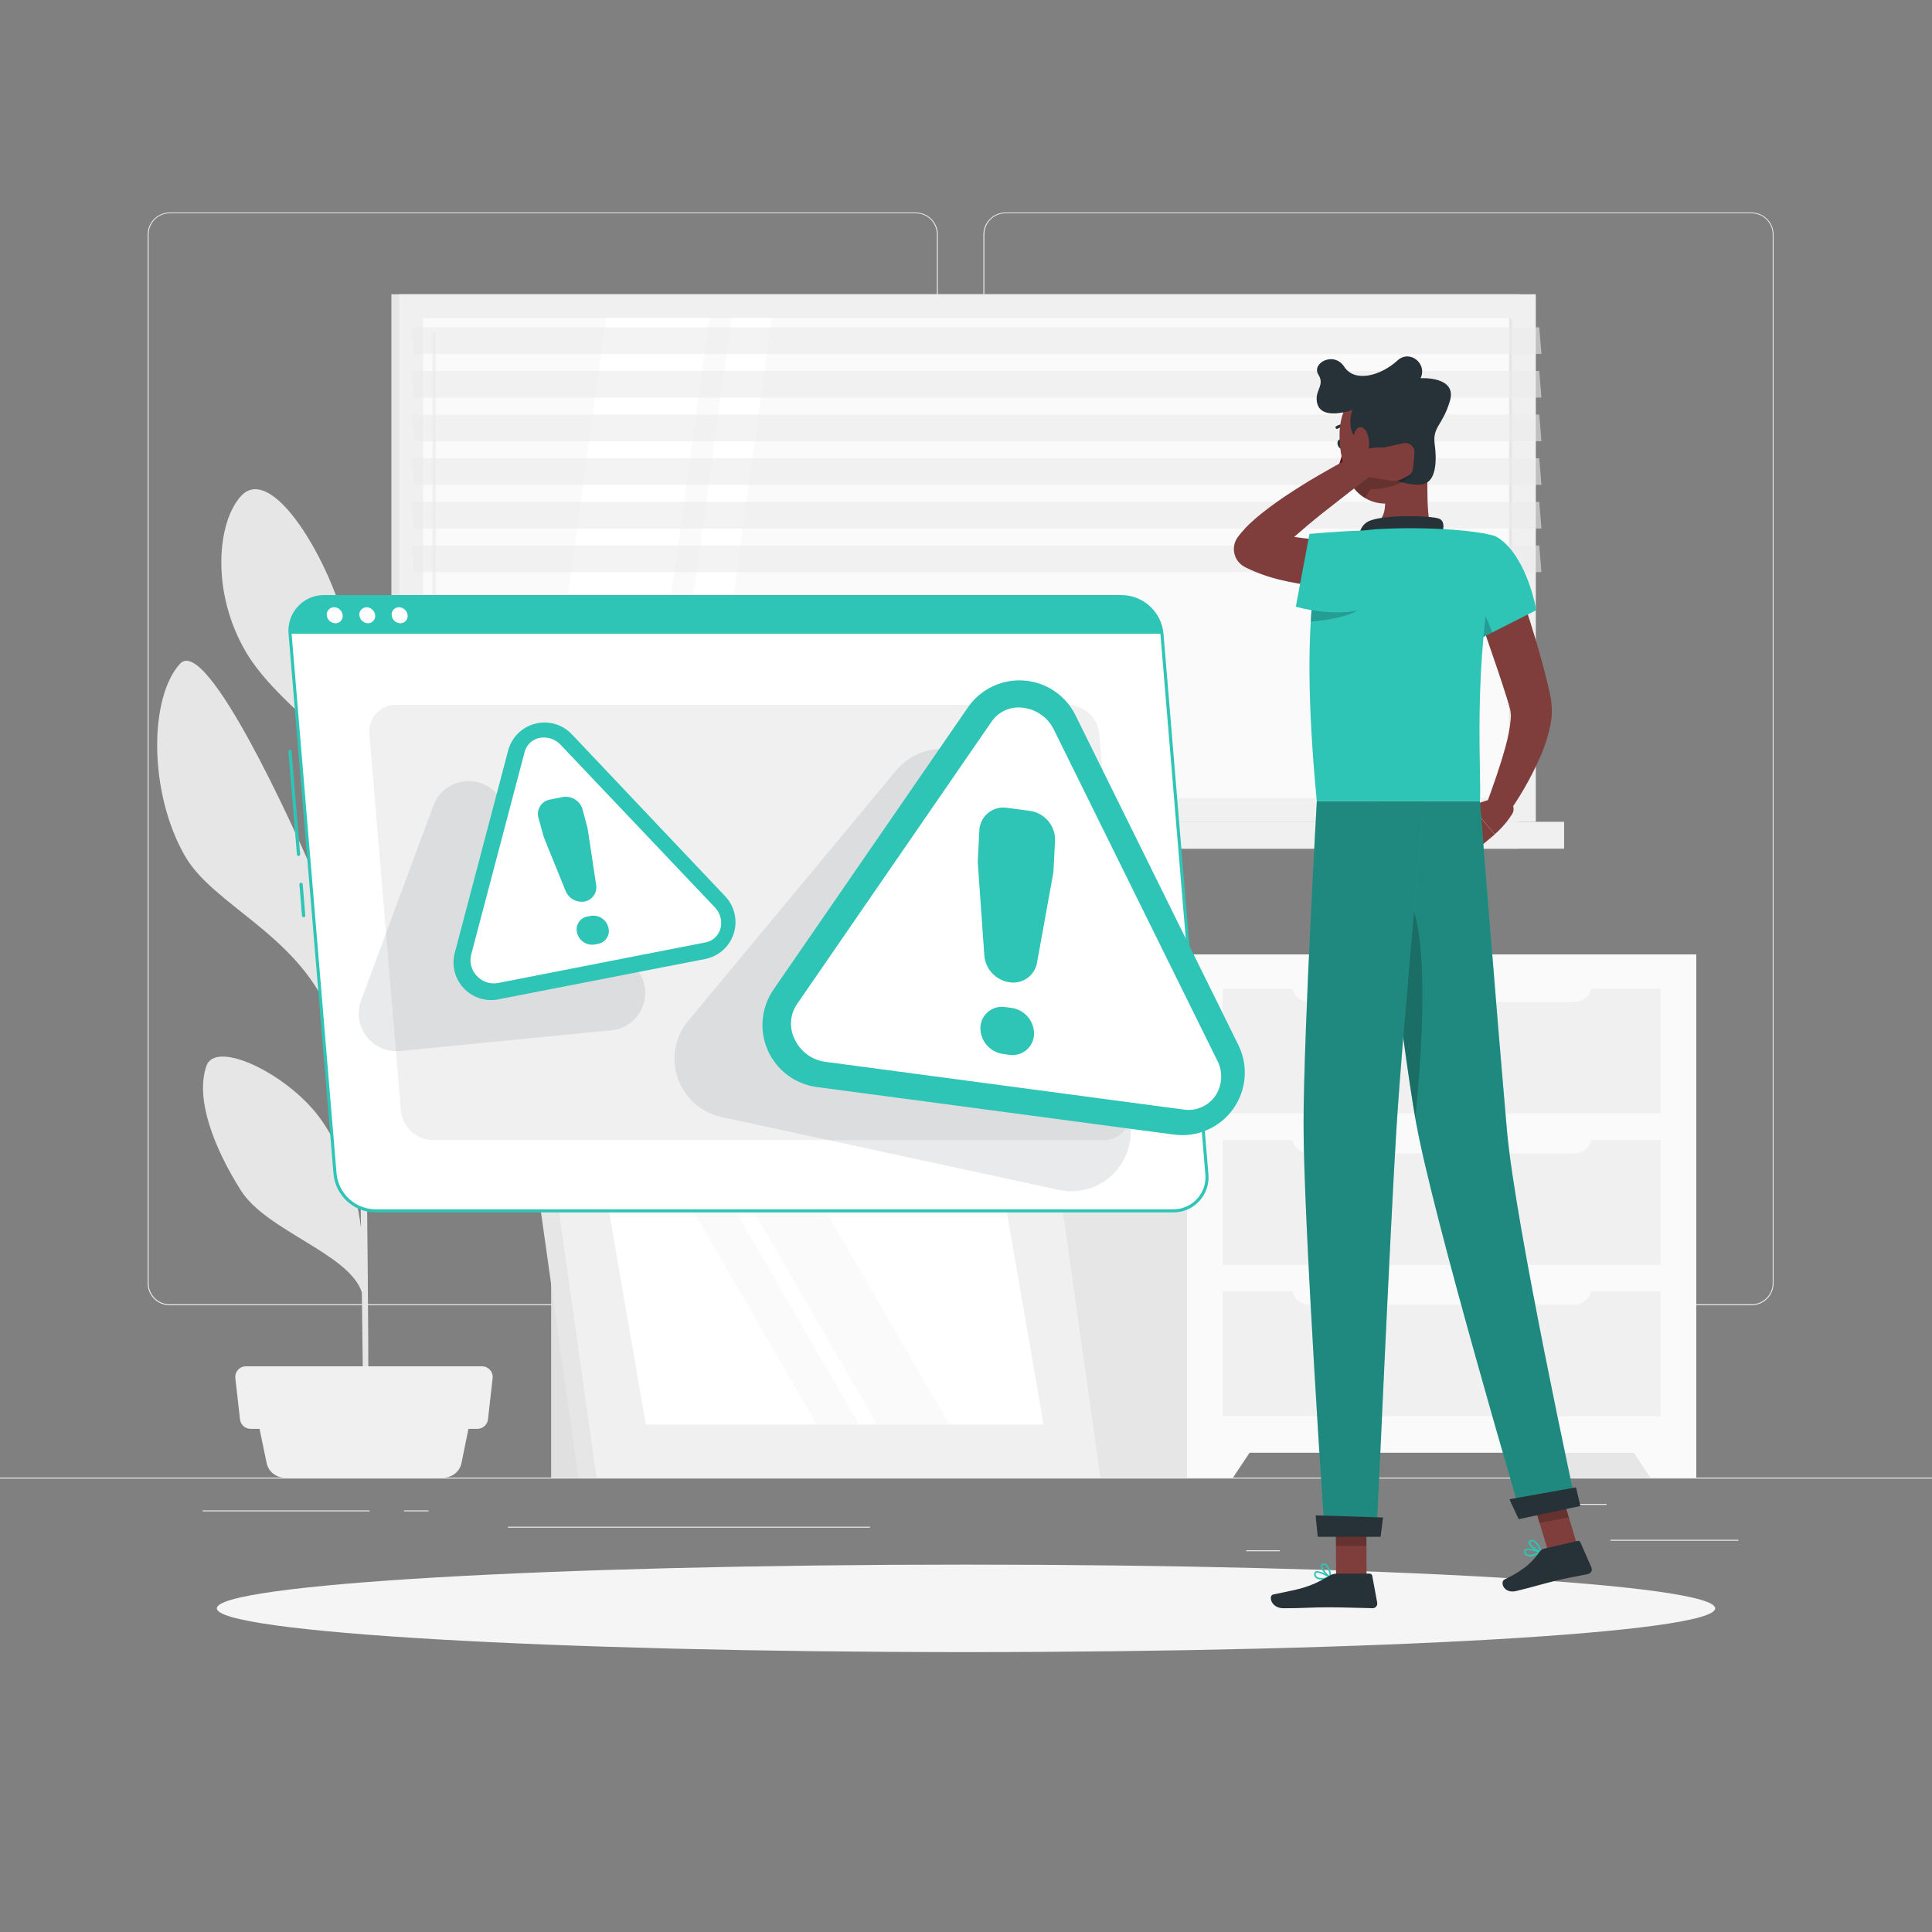 <?xml version="1.0" encoding="UTF-8"?>
<svg xmlns="http://www.w3.org/2000/svg" xmlns:xlink="http://www.w3.org/1999/xlink" width="250px" height="250px" viewBox="0 0 250 250" version="1.1">
<rect x="0" y="0" width="250" height="250" fill="#808080" stroke="none"/>
<defs>
<filter id="alpha" filterUnits="objectBoundingBox" x="0%" y="0%" width="100%" height="100%">
  <feColorMatrix type="matrix" in="SourceGraphic" values="0 0 0 0 1 0 0 0 0 1 0 0 0 0 1 0 0 0 1 0"/>
</filter>
<mask id="mask0">
  <g filter="url(#alpha)">
<rect x="0" y="0" width="250" height="250" style="fill:rgb(0%,0%,0%);fill-opacity:0.6;stroke:none;"/>
  </g>
</mask>
<clipPath id="clip1">
  <rect x="0" y="0" width="250" height="250"/>
</clipPath>
<g id="surface5" clip-path="url(#clip1)">
<path style=" stroke:none;fill-rule:nonzero;fill:rgb(92.157%,92.157%,92.157%);fill-opacity:1;" d="M 199.461 45.801 L 53.57 45.801 L 53.285 42.355 L 199.18 42.355 Z M 199.461 45.801 "/>
</g>
<mask id="mask1">
  <g filter="url(#alpha)">
<rect x="0" y="0" width="250" height="250" style="fill:rgb(0%,0%,0%);fill-opacity:0.6;stroke:none;"/>
  </g>
</mask>
<clipPath id="clip2">
  <rect x="0" y="0" width="250" height="250"/>
</clipPath>
<g id="surface8" clip-path="url(#clip2)">
<path style=" stroke:none;fill-rule:nonzero;fill:rgb(92.157%,92.157%,92.157%);fill-opacity:1;" d="M 199.461 51.445 L 53.57 51.445 L 53.285 48 L 199.18 48 Z M 199.461 51.445 "/>
</g>
<mask id="mask2">
  <g filter="url(#alpha)">
<rect x="0" y="0" width="250" height="250" style="fill:rgb(0%,0%,0%);fill-opacity:0.6;stroke:none;"/>
  </g>
</mask>
<clipPath id="clip3">
  <rect x="0" y="0" width="250" height="250"/>
</clipPath>
<g id="surface11" clip-path="url(#clip3)">
<path style=" stroke:none;fill-rule:nonzero;fill:rgb(92.157%,92.157%,92.157%);fill-opacity:1;" d="M 199.461 57.094 L 53.57 57.094 L 53.285 53.648 L 199.18 53.648 Z M 199.461 57.094 "/>
</g>
<mask id="mask3">
  <g filter="url(#alpha)">
<rect x="0" y="0" width="250" height="250" style="fill:rgb(0%,0%,0%);fill-opacity:0.6;stroke:none;"/>
  </g>
</mask>
<clipPath id="clip4">
  <rect x="0" y="0" width="250" height="250"/>
</clipPath>
<g id="surface14" clip-path="url(#clip4)">
<path style=" stroke:none;fill-rule:nonzero;fill:rgb(92.157%,92.157%,92.157%);fill-opacity:1;" d="M 199.461 62.738 L 53.57 62.738 L 53.285 59.297 L 199.18 59.297 Z M 199.461 62.738 "/>
</g>
<mask id="mask4">
  <g filter="url(#alpha)">
<rect x="0" y="0" width="250" height="250" style="fill:rgb(0%,0%,0%);fill-opacity:0.6;stroke:none;"/>
  </g>
</mask>
<clipPath id="clip5">
  <rect x="0" y="0" width="250" height="250"/>
</clipPath>
<g id="surface17" clip-path="url(#clip5)">
<path style=" stroke:none;fill-rule:nonzero;fill:rgb(92.157%,92.157%,92.157%);fill-opacity:1;" d="M 199.461 68.391 L 53.57 68.391 L 53.285 64.945 L 199.18 64.945 Z M 199.461 68.391 "/>
</g>
<mask id="mask5">
  <g filter="url(#alpha)">
<rect x="0" y="0" width="250" height="250" style="fill:rgb(0%,0%,0%);fill-opacity:0.6;stroke:none;"/>
  </g>
</mask>
<clipPath id="clip6">
  <rect x="0" y="0" width="250" height="250"/>
</clipPath>
<g id="surface20" clip-path="url(#clip6)">
<path style=" stroke:none;fill-rule:nonzero;fill:rgb(92.157%,92.157%,92.157%);fill-opacity:1;" d="M 199.461 74.035 L 53.57 74.035 L 53.285 70.59 L 199.18 70.59 Z M 199.461 74.035 "/>
</g>
<mask id="mask6">
  <g filter="url(#alpha)">
<rect x="0" y="0" width="250" height="250" style="fill:rgb(0%,0%,0%);fill-opacity:0.102;stroke:none;"/>
  </g>
</mask>
<clipPath id="clip7">
  <rect x="0" y="0" width="250" height="250"/>
</clipPath>
<g id="surface23" clip-path="url(#clip7)">
<path style=" stroke:none;fill-rule:nonzero;fill:rgb(14.902%,19.608%,21.961%);fill-opacity:1;" d="M 115.961 99.703 L 89.059 132.094 C 87.34 134.164 86.824 136.98 87.703 139.523 C 88.578 142.066 90.723 143.965 93.352 144.535 L 137 153.969 C 139.781 154.574 142.668 153.59 144.508 151.418 C 146.344 149.242 146.832 146.234 145.773 143.59 L 129.039 101.762 C 128.035 99.234 125.77 97.426 123.086 97.004 C 120.398 96.582 117.691 97.609 115.961 99.703 Z M 115.961 99.703 "/>
</g>
<mask id="mask7">
  <g filter="url(#alpha)">
<rect x="0" y="0" width="250" height="250" style="fill:rgb(0%,0%,0%);fill-opacity:0.102;stroke:none;"/>
  </g>
</mask>
<clipPath id="clip8">
  <rect x="0" y="0" width="250" height="250"/>
</clipPath>
<g id="surface26" clip-path="url(#clip8)">
<path style=" stroke:none;fill-rule:nonzero;fill:rgb(14.902%,19.608%,21.961%);fill-opacity:1;" d="M 56.078 104.246 L 46.711 129.5 C 46.141 131.066 46.414 132.816 47.434 134.137 C 48.453 135.457 50.078 136.16 51.738 136 L 79.105 133.316 C 80.879 133.141 82.414 132.012 83.109 130.371 C 83.805 128.727 83.543 126.836 82.43 125.445 L 64.43 102.895 C 63.336 101.527 61.59 100.855 59.863 101.137 C 58.133 101.414 56.688 102.602 56.078 104.246 Z M 56.078 104.246 "/>
</g>
<mask id="mask8">
  <g filter="url(#alpha)">
<rect x="0" y="0" width="250" height="250" style="fill:rgb(0%,0%,0%);fill-opacity:0.2;stroke:none;"/>
  </g>
</mask>
<clipPath id="clip9">
  <rect x="0" y="0" width="250" height="250"/>
</clipPath>
<g id="surface29" clip-path="url(#clip9)">
<path style=" stroke:none;fill-rule:nonzero;fill:rgb(0%,0%,0%);fill-opacity:1;" d="M 189.824 73.941 L 193.113 81.82 L 190.445 83.184 C 189.617 81.512 188.895 79.789 188.285 78.023 Z M 189.824 73.941 "/>
</g>
<mask id="mask9">
  <g filter="url(#alpha)">
<rect x="0" y="0" width="250" height="250" style="fill:rgb(0%,0%,0%);fill-opacity:0.2;stroke:none;"/>
  </g>
</mask>
<clipPath id="clip10">
  <rect x="0" y="0" width="250" height="250"/>
</clipPath>
<g id="surface32" clip-path="url(#clip10)">
<path style=" stroke:none;fill-rule:nonzero;fill:rgb(0%,0%,0%);fill-opacity:1;" d="M 176.105 78.73 C 174.711 79.73 172.039 80.23 169.605 80.434 C 169.645 79.789 169.695 79.18 169.75 78.605 C 170.406 78.262 171.035 77.945 171.629 77.656 Z M 176.105 78.73 "/>
</g>
<mask id="mask10">
  <g filter="url(#alpha)">
<rect x="0" y="0" width="250" height="250" style="fill:rgb(0%,0%,0%);fill-opacity:0.2;stroke:none;"/>
  </g>
</mask>
<clipPath id="clip11">
  <rect x="0" y="0" width="250" height="250"/>
</clipPath>
<g id="surface35" clip-path="url(#clip11)">
<path style=" stroke:none;fill-rule:nonzero;fill:rgb(0%,0%,0%);fill-opacity:1;" d="M 172.844 194.949 L 172.871 200.031 L 176.816 200.031 L 176.797 194.949 Z M 172.844 194.949 "/>
<path style=" stroke:none;fill-rule:nonzero;fill:rgb(0%,0%,0%);fill-opacity:1;" d="M 201.605 191.715 L 197.805 192.414 L 199.215 197.051 L 203.016 196.352 Z M 201.605 191.715 "/>
</g>
<mask id="mask11">
  <g filter="url(#alpha)">
<rect x="0" y="0" width="250" height="250" style="fill:rgb(0%,0%,0%);fill-opacity:0.2;stroke:none;"/>
  </g>
</mask>
<clipPath id="clip12">
  <rect x="0" y="0" width="250" height="250"/>
</clipPath>
<g id="surface38" clip-path="url(#clip12)">
<path style=" stroke:none;fill-rule:nonzero;fill:rgb(0%,0%,0%);fill-opacity:1;" d="M 175.891 61.156 C 175.461 61.465 175.016 61.797 174.559 62.156 L 174.586 62.211 C 175.027 63.148 175.742 63.93 176.629 64.465 C 176.914 64.191 177.074 63.266 177.605 63.281 C 179.191 63.324 182.254 62.66 182.766 60.871 Z M 175.891 61.156 "/>
</g>
<mask id="mask12">
  <g filter="url(#alpha)">
<rect x="0" y="0" width="250" height="250" style="fill:rgb(0%,0%,0%);fill-opacity:0.302;stroke:none;"/>
  </g>
</mask>
<clipPath id="clip13">
  <rect x="0" y="0" width="250" height="250"/>
</clipPath>
<g id="surface41" clip-path="url(#clip13)">
<path style=" stroke:none;fill-rule:nonzero;fill:rgb(0%,0%,0%);fill-opacity:1;" d="M 177.887 103.699 C 177.887 103.699 181.199 133.859 183.219 145.16 C 185.434 157.535 196.906 196.375 196.906 196.375 L 203.977 194.875 C 203.977 194.875 196.078 158.535 195 146.285 C 193.898 133.645 193.898 133.672 191.5 103.699 Z M 177.887 103.699 "/>
</g>
<mask id="mask13">
  <g filter="url(#alpha)">
<rect x="0" y="0" width="250" height="250" style="fill:rgb(0%,0%,0%);fill-opacity:0.2;stroke:none;"/>
  </g>
</mask>
<clipPath id="clip14">
  <rect x="0" y="0" width="250" height="250"/>
</clipPath>
<g id="surface44" clip-path="url(#clip14)">
<path style=" stroke:none;fill-rule:nonzero;fill:rgb(0%,0%,0%);fill-opacity:1;" d="M 180.301 114.449 C 185.441 115.449 184.145 134.773 183.141 144.711 C 181.922 137.711 180.254 124.176 179.141 114.59 C 179.5 114.41 179.91 114.363 180.301 114.449 Z M 180.301 114.449 "/>
</g>
<mask id="mask14">
  <g filter="url(#alpha)">
<rect x="0" y="0" width="250" height="250" style="fill:rgb(0%,0%,0%);fill-opacity:0.302;stroke:none;"/>
  </g>
</mask>
<clipPath id="clip15">
  <rect x="0" y="0" width="250" height="250"/>
</clipPath>
<g id="surface47" clip-path="url(#clip15)">
<path style=" stroke:none;fill-rule:nonzero;fill:rgb(0%,0%,0%);fill-opacity:1;" d="M 170.395 103.699 C 170.395 103.699 168.715 133.199 168.68 145.246 C 168.641 157.746 171.43 198.746 171.43 198.746 L 178.121 198.746 C 178.121 198.746 179.922 158.488 180.691 146.195 C 181.531 132.789 184.273 103.695 184.273 103.695 Z M 170.395 103.699 "/>
</g>
</defs>
<g id="surface1">
<path style=" stroke:none;fill-rule:nonzero;fill:rgb(92.157%,92.157%,92.157%);fill-opacity:1;" d="M 0 191.199 L 250 191.199 L 250 191.324 L 0 191.324 Z M 0 191.199 "/>
<path style=" stroke:none;fill-rule:nonzero;fill:rgb(92.157%,92.157%,92.157%);fill-opacity:1;" d="M 208.391 199.246 L 224.949 199.246 L 224.949 199.371 L 208.391 199.371 Z M 208.391 199.246 "/>
<path style=" stroke:none;fill-rule:nonzero;fill:rgb(92.157%,92.157%,92.157%);fill-opacity:1;" d="M 161.266 200.605 L 165.609 200.605 L 165.609 200.73 L 161.266 200.73 Z M 161.266 200.605 "/>
<path style=" stroke:none;fill-rule:nonzero;fill:rgb(92.157%,92.157%,92.157%);fill-opacity:1;" d="M 198.297 194.605 L 207.891 194.605 L 207.891 194.73 L 198.297 194.73 Z M 198.297 194.605 "/>
<path style=" stroke:none;fill-rule:nonzero;fill:rgb(92.157%,92.157%,92.157%);fill-opacity:1;" d="M 26.23 195.445 L 47.824 195.445 L 47.824 195.57 L 26.23 195.57 Z M 26.23 195.445 "/>
<path style=" stroke:none;fill-rule:nonzero;fill:rgb(92.157%,92.157%,92.157%);fill-opacity:1;" d="M 52.281 195.445 L 55.445 195.445 L 55.445 195.57 L 52.281 195.57 Z M 52.281 195.445 "/>
<path style=" stroke:none;fill-rule:nonzero;fill:rgb(92.157%,92.157%,92.157%);fill-opacity:1;" d="M 65.734 197.555 L 112.574 197.555 L 112.574 197.68 L 65.734 197.68 Z M 65.734 197.555 "/>
<path style=" stroke:none;fill-rule:nonzero;fill:rgb(92.157%,92.157%,92.157%);fill-opacity:1;" d="M 118.5 168.898 L 21.953 168.898 C 20.379 168.898 19.105 167.621 19.105 166.047 L 19.105 30.328 C 19.117 28.766 20.391 27.504 21.953 27.5 L 118.5 27.5 C 120.078 27.5 121.355 28.777 121.355 30.355 L 121.355 166.047 C 121.355 167.621 120.078 168.898 118.5 168.898 Z M 21.953 27.602 C 20.449 27.602 19.23 28.824 19.23 30.328 L 19.23 166.047 C 19.23 167.551 20.449 168.773 21.953 168.773 L 118.5 168.773 C 120.008 168.773 121.227 167.551 121.23 166.047 L 121.23 30.328 C 121.227 28.824 120.008 27.602 118.5 27.602 Z M 21.953 27.602 "/>
<path style=" stroke:none;fill-rule:nonzero;fill:rgb(92.157%,92.157%,92.157%);fill-opacity:1;" d="M 226.656 168.898 L 130.105 168.898 C 128.531 168.898 127.254 167.621 127.25 166.047 L 127.25 30.328 C 127.266 28.766 128.539 27.504 130.105 27.5 L 226.656 27.5 C 228.219 27.504 229.484 28.766 229.5 30.328 L 229.5 166.047 C 229.5 167.617 228.227 168.895 226.656 168.898 Z M 130.105 27.602 C 128.598 27.602 127.379 28.824 127.375 30.328 L 127.375 166.047 C 127.379 167.551 128.598 168.773 130.105 168.773 L 226.656 168.773 C 228.16 168.773 229.383 167.551 229.387 166.047 L 229.387 30.328 C 229.383 28.824 228.16 27.602 226.656 27.602 Z M 130.105 27.602 "/>
<path style=" stroke:none;fill-rule:nonzero;fill:rgb(90.196%,90.196%,90.196%);fill-opacity:1;" d="M 50.645 38.078 L 196.539 38.078 L 196.539 106.34 L 50.645 106.34 Z M 50.645 38.078 "/>
<path style=" stroke:none;fill-rule:nonzero;fill:rgb(94.118%,94.118%,94.118%);fill-opacity:1;" d="M 51.672 38.078 L 198.734 38.078 L 198.734 106.34 L 51.672 106.34 Z M 51.672 38.078 "/>
<path style=" stroke:none;fill-rule:nonzero;fill:rgb(90.196%,90.196%,90.196%);fill-opacity:1;" d="M 50.645 106.34 L 196.539 106.34 L 196.539 109.82 L 50.645 109.82 Z M 50.645 106.34 "/>
<path style=" stroke:none;fill-rule:nonzero;fill:rgb(94.118%,94.118%,94.118%);fill-opacity:1;" d="M 55.328 106.34 L 202.395 106.34 L 202.395 109.82 L 55.328 109.82 Z M 55.328 106.34 "/>
<path style=" stroke:none;fill-rule:nonzero;fill:rgb(98.039%,98.039%,98.039%);fill-opacity:1;" d="M 195.66 41.16 L 195.66 103.266 L 54.75 103.266 L 54.75 41.16 Z M 195.66 41.16 "/>
<path style=" stroke:none;fill-rule:nonzero;fill:rgb(100%,100%,100%);fill-opacity:1;" d="M 69.863 103.266 L 78.43 41.16 L 91.797 41.16 L 83.23 103.266 Z M 69.863 103.266 "/>
<path style=" stroke:none;fill-rule:nonzero;fill:rgb(94.118%,94.118%,94.118%);fill-opacity:1;" d="M 56.172 100.199 C 56.047 100.199 55.949 100.102 55.949 99.98 L 55.949 43.16 C 55.949 43.039 56.047 42.941 56.172 42.941 C 56.293 42.941 56.391 43.039 56.391 43.16 L 56.391 100 C 56.383 100.113 56.285 100.203 56.172 100.199 Z M 56.172 100.199 "/>
<path style=" stroke:none;fill-rule:nonzero;fill:rgb(100%,100%,100%);fill-opacity:1;" d="M 86.102 103.266 L 94.664 41.16 L 99.875 41.16 L 91.309 103.266 Z M 86.102 103.266 "/>
<path style=" stroke:none;fill-rule:nonzero;fill:rgb(90.196%,90.196%,90.196%);fill-opacity:1;" d="M 195.66 41.16 L 195.66 103.266 L 195.27 103.266 L 195.27 41.16 Z M 195.66 41.16 "/>
<use xlink:href="#surface5" mask="url(#mask0)"/>
<use xlink:href="#surface8" mask="url(#mask1)"/>
<use xlink:href="#surface11" mask="url(#mask2)"/>
<use xlink:href="#surface14" mask="url(#mask3)"/>
<use xlink:href="#surface17" mask="url(#mask4)"/>
<use xlink:href="#surface20" mask="url(#mask5)"/>
<path style=" stroke:none;fill-rule:nonzero;fill:rgb(90.196%,90.196%,90.196%);fill-opacity:1;" d="M 197.234 123.5 L 219.5 123.5 L 219.5 191.199 L 197.234 191.199 Z M 197.234 123.5 "/>
<path style=" stroke:none;fill-rule:nonzero;fill:rgb(98.039%,98.039%,98.039%);fill-opacity:1;" d="M 213.555 191.199 L 219.5 191.199 L 219.5 181.855 L 207.32 181.855 Z M 213.555 191.199 "/>
<path style=" stroke:none;fill-rule:nonzero;fill:rgb(90.196%,90.196%,90.196%);fill-opacity:1;" d="M 136.531 123.5 L 158.797 123.5 L 158.797 191.199 L 136.531 191.199 Z M 136.531 123.5 "/>
<path style=" stroke:none;fill-rule:nonzero;fill:rgb(98.039%,98.039%,98.039%);fill-opacity:1;" d="M 153.605 123.5 L 219.5 123.5 L 219.5 187.984 L 153.605 187.984 Z M 153.605 123.5 "/>
<path style=" stroke:none;fill-rule:nonzero;fill:rgb(98.039%,98.039%,98.039%);fill-opacity:1;" d="M 159.551 191.199 L 153.605 191.199 L 153.605 181.855 L 165.785 181.855 Z M 159.551 191.199 "/>
<path style=" stroke:none;fill-rule:nonzero;fill:rgb(94.118%,94.118%,94.118%);fill-opacity:1;" d="M 158.215 147.531 L 214.887 147.531 L 214.887 163.664 L 158.215 163.664 Z M 158.215 147.531 "/>
<path style=" stroke:none;fill-rule:nonzero;fill:rgb(94.118%,94.118%,94.118%);fill-opacity:1;" d="M 158.215 167.113 L 214.887 167.113 L 214.887 183.25 L 158.215 183.25 Z M 158.215 167.113 "/>
<path style=" stroke:none;fill-rule:nonzero;fill:rgb(98.039%,98.039%,98.039%);fill-opacity:1;" d="M 167.121 146.129 L 206 146.129 L 206 146.914 C 206 148.203 204.953 149.25 203.664 149.25 L 169.461 149.25 C 168.172 149.25 167.125 148.203 167.125 146.914 L 167.125 146.129 Z M 167.121 146.129 "/>
<path style=" stroke:none;fill-rule:nonzero;fill:rgb(94.118%,94.118%,94.118%);fill-opacity:1;" d="M 158.215 127.941 L 214.887 127.941 L 214.887 144.074 L 158.215 144.074 Z M 158.215 127.941 "/>
<path style=" stroke:none;fill-rule:nonzero;fill:rgb(98.039%,98.039%,98.039%);fill-opacity:1;" d="M 167.121 126.547 L 206 126.547 L 206 127.328 C 206 128.621 204.953 129.664 203.664 129.664 L 169.461 129.664 C 168.172 129.664 167.125 128.621 167.125 127.328 L 167.125 126.547 Z M 167.121 126.547 "/>
<path style=" stroke:none;fill-rule:nonzero;fill:rgb(98.039%,98.039%,98.039%);fill-opacity:1;" d="M 167.121 165.715 L 206 165.715 L 206 166.5 C 206 167.789 204.953 168.836 203.664 168.836 L 169.461 168.836 C 168.172 168.836 167.125 167.789 167.125 166.5 L 167.125 165.715 Z M 167.121 165.715 "/>
<path style=" stroke:none;fill-rule:nonzero;fill:rgb(90.196%,90.196%,90.196%);fill-opacity:1;" d="M 26.711 137.934 C 27.949 134.371 37.711 139.215 41.711 145.113 C 44.355 149.047 45.969 153.238 46.711 158.875 C 46.621 152.445 46.52 145.539 46.422 139.02 C 45.613 137.395 43.781 133.645 42.465 130.676 C 38.066 120.766 27.605 117.074 23.965 110.82 C 19.23 102.621 19.262 90.32 23.289 85.891 C 26.789 82.031 38.391 108.105 39.699 111.02 C 44.199 121.02 45.5 128.477 46.34 135.68 C 46.246 129.555 46.156 123.934 46.078 119.594 C 45.836 105.445 45.523 100.895 45.387 99.496 C 44.887 98.809 44.328 97.996 43.996 97.586 C 41.191 93.969 34.961 89.672 31.852 84.414 C 27.305 76.746 28.039 67.566 31.227 64.145 C 34.586 60.57 40.5 69 43.605 77.391 C 46.711 85.781 45.395 93.77 46.273 100.727 C 46.461 102.086 46.645 107.266 46.824 114.449 C 47.773 106.719 49.664 101.539 53.164 96.715 C 57.477 90.781 61.195 83.555 64.746 84.488 C 68.297 85.426 66.387 94.988 63.574 101.699 C 61.074 107.676 48.734 113.641 46.914 118.445 C 47.129 128.184 47.32 140.52 47.461 152.004 C 48.43 146.07 47.762 145.574 51.75 136.504 C 54.121 131.105 63.836 124.449 64.996 128.16 C 66.156 131.871 64.391 138.879 60.727 143.789 C 57.766 147.754 51.227 147.75 49.68 150.203 C 49.324 150.781 48.18 152.98 47.484 154.238 C 47.641 168.266 47.715 180.641 47.637 184.859 L 46.996 184.906 C 47.031 183.816 46.949 176.68 46.824 167.238 C 45.23 162.238 34.5 159.289 31.184 154.066 C 27.715 148.586 25.219 142.203 26.711 137.934 Z M 26.711 137.934 "/>
<path style=" stroke:none;fill-rule:nonzero;fill:rgb(94.118%,94.118%,94.118%);fill-opacity:1;" d="M 36.801 191.199 L 57.398 191.199 C 58.523 191.199 59.496 190.406 59.719 189.305 L 61.18 182.094 L 33 182.094 L 34.5 189.305 C 34.723 190.398 35.684 191.191 36.801 191.199 Z M 36.801 191.199 "/>
<path style=" stroke:none;fill-rule:nonzero;fill:rgb(94.118%,94.118%,94.118%);fill-opacity:1;" d="M 32.43 184.891 L 61.77 184.891 C 62.473 184.891 63.066 184.359 63.145 183.66 L 63.746 178.328 C 63.789 177.938 63.66 177.547 63.398 177.258 C 63.137 176.965 62.762 176.797 62.371 176.797 L 31.828 176.797 C 31.438 176.797 31.062 176.965 30.801 177.258 C 30.539 177.547 30.414 177.938 30.453 178.328 L 31.055 183.66 C 31.133 184.359 31.727 184.891 32.43 184.891 Z M 32.43 184.891 "/>
<path style=" stroke:none;fill-rule:nonzero;fill:rgb(87.843%,87.843%,87.843%);fill-opacity:1;" d="M 71.316 158.809 L 88.922 158.809 L 88.922 191.199 L 71.316 191.199 Z M 71.316 158.809 "/>
<path style=" stroke:none;fill-rule:nonzero;fill:rgb(90.196%,90.196%,90.196%);fill-opacity:1;" d="M 133.789 191.199 L 74.844 191.199 L 68.648 147.25 L 127.594 147.25 Z M 133.789 191.199 "/>
<path style=" stroke:none;fill-rule:nonzero;fill:rgb(94.118%,94.118%,94.118%);fill-opacity:1;" d="M 142.391 191.199 L 77.184 191.199 L 70.996 147.25 L 136.195 147.25 Z M 142.391 191.199 "/>
<path style=" stroke:none;fill-rule:nonzero;fill:rgb(100%,100%,100%);fill-opacity:1;" d="M 83.566 184.328 L 78.352 154.121 L 129.816 154.121 L 135.031 184.328 Z M 83.566 184.328 "/>
<path style=" stroke:none;fill-rule:nonzero;fill:rgb(98.039%,98.039%,98.039%);fill-opacity:1;" d="M 105.68 184.328 L 88.191 154.121 L 93.676 154.121 L 111.172 184.328 Z M 105.68 184.328 "/>
<path style=" stroke:none;fill-rule:nonzero;fill:rgb(98.039%,98.039%,98.039%);fill-opacity:1;" d="M 113.496 184.328 L 96 154.121 L 105.359 154.121 L 122.852 184.328 Z M 113.496 184.328 "/>
<path style=" stroke:none;fill-rule:nonzero;fill:rgb(96.078%,96.078%,96.078%);fill-opacity:1;" d="M 221.945 208.121 C 221.945 204.992 178.543 202.461 125 202.461 C 71.457 202.461 28.055 204.992 28.055 208.121 C 28.055 211.246 71.457 213.781 125 213.781 C 178.543 213.781 221.945 211.246 221.945 208.121 Z M 221.945 208.121 "/>
<path style=" stroke:none;fill-rule:nonzero;fill:rgb(18.039%,76.863%,71.373%);fill-opacity:1;" d="M 38.637 110.766 C 38.523 110.766 38.43 110.68 38.422 110.57 L 37.309 97.219 C 37.305 97.109 37.387 97.012 37.5 97 C 37.617 96.992 37.719 97.078 37.73 97.195 L 38.84 110.547 C 38.848 110.66 38.762 110.766 38.645 110.773 Z M 38.637 110.766 "/>
<path style=" stroke:none;fill-rule:nonzero;fill:rgb(18.039%,76.863%,71.373%);fill-opacity:1;" d="M 39.297 118.695 C 39.184 118.695 39.09 118.609 39.078 118.5 L 38.746 114.461 C 38.738 114.402 38.758 114.348 38.793 114.305 C 38.832 114.262 38.883 114.234 38.941 114.23 C 38.996 114.223 39.055 114.242 39.098 114.277 C 39.141 114.316 39.168 114.367 39.172 114.426 L 39.504 118.465 C 39.512 118.582 39.426 118.684 39.309 118.695 Z M 39.297 118.695 "/>
<path style=" stroke:none;fill-rule:nonzero;fill:rgb(100%,100%,100%);fill-opacity:1;" d="M 151.781 156.684 L 48.539 156.684 C 45.848 156.633 43.621 154.574 43.355 151.895 L 37.539 82 C 37.414 80.766 37.82 79.535 38.66 78.621 C 39.5 77.707 40.688 77.191 41.93 77.211 L 145.164 77.211 C 147.859 77.262 150.086 79.32 150.355 82 L 156.172 151.887 C 156.297 153.121 155.891 154.352 155.051 155.27 C 154.211 156.188 153.023 156.703 151.781 156.684 Z M 151.781 156.684 "/>
<path style=" stroke:none;fill-rule:nonzero;fill:rgb(18.039%,76.863%,71.373%);fill-opacity:1;" d="M 151.781 156.887 L 48.539 156.887 C 45.742 156.84 43.426 154.699 43.156 151.914 L 37.34 82.023 C 37.223 80.734 37.652 79.457 38.523 78.5 C 39.395 77.539 40.633 76.992 41.93 77 L 145.164 77 C 147.977 77.043 150.301 79.199 150.555 82 L 156.363 151.887 C 156.496 153.176 156.066 154.457 155.191 155.414 C 154.316 156.367 153.074 156.902 151.781 156.887 Z M 41.93 77.422 C 40.742 77.402 39.605 77.891 38.801 78.766 C 38 79.641 37.613 80.82 37.734 82 L 43.551 151.879 C 43.805 154.461 45.957 156.441 48.551 156.484 L 151.781 156.484 C 152.965 156.504 154.102 156.012 154.898 155.141 C 155.699 154.266 156.09 153.094 155.969 151.914 L 150.156 82.023 C 149.902 79.441 147.75 77.461 145.156 77.422 Z M 41.93 77.422 "/>
<path style=" stroke:none;fill-rule:nonzero;fill:rgb(18.039%,76.863%,71.373%);fill-opacity:1;" d="M 145.164 77.219 L 41.93 77.219 C 40.691 77.203 39.504 77.715 38.664 78.629 C 37.828 79.539 37.418 80.766 37.539 82 L 150.355 82 C 150.082 79.324 147.855 77.273 145.164 77.219 Z M 145.164 77.219 "/>
<path style=" stroke:none;fill-rule:nonzero;fill:rgb(100%,100%,100%);fill-opacity:1;" d="M 44.344 79.613 C 44.375 79.883 44.285 80.148 44.105 80.344 C 43.926 80.543 43.668 80.656 43.398 80.648 C 42.82 80.637 42.34 80.195 42.281 79.613 C 42.254 79.348 42.34 79.082 42.52 78.887 C 42.703 78.688 42.957 78.578 43.227 78.578 C 43.809 78.586 44.293 79.035 44.344 79.613 Z M 44.344 79.613 "/>
<path style=" stroke:none;fill-rule:nonzero;fill:rgb(100%,100%,100%);fill-opacity:1;" d="M 48.547 79.613 C 48.574 79.883 48.488 80.148 48.305 80.344 C 48.125 80.543 47.867 80.656 47.602 80.648 C 47.027 80.629 46.559 80.188 46.5 79.613 C 46.473 79.348 46.562 79.082 46.742 78.887 C 46.922 78.688 47.176 78.578 47.445 78.578 C 48.02 78.598 48.492 79.043 48.547 79.613 Z M 48.547 79.613 "/>
<path style=" stroke:none;fill-rule:nonzero;fill:rgb(100%,100%,100%);fill-opacity:1;" d="M 52.746 79.613 C 52.773 79.883 52.688 80.148 52.508 80.344 C 52.324 80.543 52.066 80.656 51.801 80.648 C 51.219 80.637 50.738 80.195 50.68 79.613 C 50.652 79.348 50.742 79.082 50.922 78.887 C 51.102 78.688 51.359 78.578 51.625 78.578 C 52.207 78.586 52.691 79.035 52.746 79.613 Z M 52.746 79.613 "/>
<path style=" stroke:none;fill-rule:nonzero;fill:rgb(94.118%,94.118%,94.118%);fill-opacity:1;" d="M 142.82 147.523 L 56 147.523 C 53.859 147.484 52.086 145.852 51.875 143.719 L 47.797 95 C 47.695 94.016 48.023 93.039 48.691 92.312 C 49.359 91.586 50.309 91.18 51.297 91.195 L 138.129 91.195 C 140.27 91.234 142.043 92.871 142.254 95 L 146.309 143.746 C 146.402 144.723 146.074 145.691 145.406 146.414 C 144.742 147.133 143.801 147.539 142.82 147.523 Z M 142.82 147.523 "/>
<use xlink:href="#surface23" mask="url(#mask6)"/>
<use xlink:href="#surface26" mask="url(#mask7)"/>
<path style=" stroke:none;fill-rule:nonzero;fill:rgb(18.039%,76.863%,71.373%);fill-opacity:1;" d="M 125.238 91.551 L 100.09 128.051 C 98.492 130.367 98.215 133.352 99.359 135.922 C 100.5 138.496 102.898 140.289 105.691 140.66 L 151.922 146.816 C 154.883 147.211 157.82 145.938 159.562 143.508 C 161.305 141.082 161.566 137.891 160.238 135.211 L 139.16 92.539 C 137.887 89.969 135.348 88.262 132.484 88.059 C 129.621 87.855 126.863 89.184 125.238 91.551 Z M 125.238 91.551 "/>
<path style=" stroke:none;fill-rule:nonzero;fill:rgb(100%,100%,100%);fill-opacity:1;" d="M 106.785 137.398 C 105.09 137.168 103.621 136.105 102.875 134.566 C 102.102 133.105 102.195 131.34 103.109 129.965 L 128.324 93.355 C 129.254 92.023 130.863 91.34 132.469 91.594 C 134.168 91.824 135.637 92.887 136.379 94.43 L 157.5 137.203 C 158.273 138.664 158.18 140.43 157.266 141.805 C 156.336 143.141 154.727 143.828 153.121 143.57 Z M 106.785 137.398 "/>
<path style=" stroke:none;fill-rule:nonzero;fill:rgb(18.039%,76.863%,71.373%);fill-opacity:1;" d="M 130.324 104.535 L 133.27 104.926 C 135.176 105.195 136.578 106.852 136.523 108.773 L 136.324 112.613 C 136.32 112.754 136.305 112.895 136.281 113.031 L 134.184 124.605 C 133.875 126.266 132.297 127.371 130.629 127.105 C 128.879 126.855 127.531 125.434 127.375 123.672 L 126.531 111.711 C 126.52 111.57 126.52 111.434 126.531 111.297 L 126.727 107.449 C 126.77 106.566 127.184 105.742 127.871 105.188 C 128.559 104.629 129.453 104.395 130.324 104.535 Z M 130.09 130.316 L 130.891 130.422 C 132.598 130.66 133.852 132.145 133.805 133.863 C 133.77 134.66 133.398 135.398 132.781 135.898 C 132.164 136.402 131.363 136.617 130.578 136.488 L 129.781 136.379 C 128.074 136.141 126.82 134.66 126.863 132.941 C 126.898 132.145 127.27 131.406 127.887 130.902 C 128.504 130.402 129.305 130.188 130.09 130.316 Z M 130.09 130.316 "/>
<path style=" stroke:none;fill-rule:nonzero;fill:rgb(18.039%,76.863%,71.373%);fill-opacity:1;" d="M 65.75 97.129 L 58.844 123.316 C 58.422 124.934 58.859 126.652 60.004 127.871 C 61.148 129.09 62.84 129.637 64.48 129.316 L 91.266 124.09 C 92.996 123.746 94.402 122.488 94.941 120.809 C 95.48 119.129 95.066 117.289 93.859 116 L 74 95.023 C 72.785 93.734 70.969 93.207 69.254 93.645 C 67.539 94.082 66.195 95.418 65.75 97.129 Z M 65.75 97.129 "/>
<path style=" stroke:none;fill-rule:nonzero;fill:rgb(100%,100%,100%);fill-opacity:1;" d="M 64.426 127.203 C 63.426 127.387 62.402 127.043 61.715 126.297 C 61.004 125.574 60.723 124.535 60.965 123.555 L 67.887 97.301 C 68.129 96.363 68.895 95.652 69.844 95.477 C 70.844 95.297 71.867 95.641 72.555 96.391 L 92.484 117.391 C 93.195 118.109 93.48 119.148 93.238 120.129 C 92.992 121.066 92.23 121.773 91.281 121.949 Z M 64.426 127.203 "/>
<path style=" stroke:none;fill-rule:nonzero;fill:rgb(18.039%,76.863%,71.373%);fill-opacity:1;" d="M 71.145 103.465 L 72.852 103.129 C 73.988 102.945 75.086 103.652 75.391 104.766 L 76 107.051 C 76.023 107.133 76.043 107.219 76.055 107.305 L 77.141 114.5 C 77.316 115.508 76.648 116.469 75.641 116.656 C 74.594 116.828 73.57 116.25 73.18 115.266 L 70.41 108.426 C 70.375 108.344 70.348 108.262 70.324 108.18 L 69.695 105.891 C 69.527 105.375 69.594 104.812 69.871 104.348 C 70.148 103.887 70.613 103.562 71.145 103.465 Z M 75.969 118.605 L 76.434 118.516 C 77.457 118.34 78.445 118.973 78.711 119.977 C 78.852 120.43 78.793 120.926 78.551 121.336 C 78.305 121.746 77.898 122.031 77.43 122.125 L 76.965 122.215 C 75.945 122.391 74.957 121.762 74.691 120.762 C 74.547 120.305 74.605 119.809 74.852 119.398 C 75.094 118.984 75.5 118.699 75.969 118.605 Z M 75.969 118.605 "/>
<path style=" stroke:none;fill-rule:nonzero;fill:rgb(49.804%,24.314%,23.137%);fill-opacity:1;" d="M 194.18 103 L 190.301 104.262 L 193.422 107.949 C 194.305 107.184 195.074 106.289 195.695 105.297 C 196.031 104.711 195.836 103.965 195.254 103.621 Z M 194.18 103 "/>
<path style=" stroke:none;fill-rule:nonzero;fill:rgb(49.804%,24.314%,23.137%);fill-opacity:1;" d="M 188.516 107.309 L 190.84 110.137 L 193.426 107.969 L 190.301 104.281 Z M 188.516 107.309 "/>
<path style=" stroke:none;fill-rule:nonzero;fill:rgb(49.804%,24.314%,23.137%);fill-opacity:1;" d="M 195.434 72.84 C 196.379 75.441 197.25 78.039 198.074 80.676 C 198.898 83.309 199.66 85.953 200.324 88.727 L 200.559 89.789 L 200.672 90.344 L 200.727 90.625 L 200.727 90.801 L 200.754 91.012 C 200.863 91.961 200.816 92.926 200.613 93.859 C 200.297 95.363 199.812 96.824 199.176 98.219 C 198.012 100.828 196.574 103.309 194.895 105.621 L 192.301 104.184 C 193.219 101.684 194.129 99.129 194.801 96.656 C 195.129 95.496 195.363 94.309 195.488 93.109 C 195.531 92.695 195.512 92.277 195.43 91.871 L 195.215 91.09 L 194.934 90.164 C 194.148 87.664 193.254 85.09 192.371 82.531 C 191.484 79.969 190.602 77.387 189.75 74.82 Z M 195.434 72.84 "/>
<path style=" stroke:none;fill-rule:nonzero;fill:rgb(14.902%,19.608%,21.961%);fill-opacity:1;" d="M 173.84 57.371 C 173.906 57.684 173.797 57.977 173.594 58.031 C 173.395 58.086 173.176 57.863 173.094 57.531 C 173.016 57.195 173.137 56.926 173.34 56.875 C 173.547 56.824 173.773 57.059 173.84 57.371 Z M 173.84 57.371 "/>
<path style=" stroke:none;fill-rule:nonzero;fill:rgb(38.824%,5.882%,5.882%);fill-opacity:1;" d="M 173.824 57.969 C 173.656 59.016 173.352 60.039 172.914 61.004 C 173.414 61.207 173.973 61.172 174.445 60.914 Z M 173.824 57.969 "/>
<path style=" stroke:none;fill-rule:nonzero;fill:rgb(14.902%,19.608%,21.961%);fill-opacity:1;" d="M 173 55.5 C 172.938 55.5 172.879 55.469 172.844 55.422 C 172.816 55.379 172.805 55.328 172.812 55.281 C 172.82 55.23 172.848 55.188 172.891 55.16 C 173.402 54.844 174.031 54.797 174.586 55.031 C 174.633 55.047 174.668 55.086 174.688 55.133 C 174.707 55.176 174.703 55.23 174.684 55.273 C 174.645 55.371 174.535 55.418 174.441 55.379 C 174.008 55.188 173.508 55.223 173.105 55.465 C 173.074 55.488 173.039 55.5 173 55.5 Z M 173 55.5 "/>
<path style=" stroke:none;fill-rule:nonzero;fill:rgb(49.804%,24.314%,23.137%);fill-opacity:1;" d="M 184.555 58.359 C 184.906 61.988 184.391 65.504 185.199 68.66 C 185.199 68.66 184.301 71.59 178.934 71.59 C 173.035 71.59 176.23 68.66 176.23 68.66 C 179.48 67.895 179.484 65.504 179.016 63.262 Z M 184.555 58.359 "/>
<path style=" stroke:none;fill-rule:nonzero;fill:rgb(14.902%,19.608%,21.961%);fill-opacity:1;" d="M 186.344 69.664 C 186.805 68.738 187.109 67.426 186.16 67.094 C 185.113 66.73 179.531 66.594 177.504 67.297 C 176.383 67.59 175.699 68.73 175.969 69.859 Z M 186.344 69.664 "/>
<path style=" stroke:none;fill-rule:nonzero;fill:rgb(18.039%,76.863%,71.373%);fill-opacity:1;" d="M 198.398 201.344 C 198.77 201.25 199.125 201.113 199.461 200.934 C 199.496 200.918 199.52 200.879 199.52 200.84 C 199.52 200.797 199.492 200.762 199.449 200.75 C 199.273 200.691 197.727 200.176 197.316 200.523 C 197.223 200.605 197.184 200.727 197.211 200.844 C 197.227 201.059 197.352 201.246 197.539 201.344 C 197.82 201.441 198.121 201.441 198.398 201.344 Z M 199.141 200.844 C 198.461 201.156 197.91 201.262 197.641 201.121 C 197.512 201.059 197.43 200.93 197.422 200.789 C 197.402 200.742 197.418 200.691 197.453 200.66 C 197.66 200.5 198.5 200.676 199.141 200.863 Z M 199.141 200.844 "/>
<path style=" stroke:none;fill-rule:nonzero;fill:rgb(18.039%,76.863%,71.373%);fill-opacity:1;" d="M 199.441 200.945 C 199.469 200.938 199.492 200.922 199.504 200.895 C 199.52 200.871 199.523 200.844 199.516 200.816 C 199.516 200.766 199.109 199.574 198.516 199.316 C 198.375 199.242 198.211 199.23 198.059 199.285 C 197.906 199.32 197.797 199.461 197.805 199.621 C 197.805 200.121 198.887 200.828 199.375 200.965 Z M 198.191 199.445 C 198.273 199.426 198.363 199.438 198.441 199.477 C 198.82 199.785 199.102 200.203 199.246 200.676 C 198.746 200.449 198.035 199.879 198.023 199.59 C 198.023 199.566 198.023 199.504 198.145 199.453 Z M 198.191 199.445 "/>
<path style=" stroke:none;fill-rule:nonzero;fill:rgb(18.039%,76.863%,71.373%);fill-opacity:1;" d="M 171.09 204.398 C 171.469 204.391 171.848 204.336 172.215 204.246 C 172.254 204.234 172.285 204.199 172.297 204.16 C 172.297 204.117 172.281 204.078 172.246 204.055 C 172.09 203.961 170.699 203.105 170.219 203.352 C 170.109 203.406 170.043 203.52 170.047 203.641 C 170.023 203.844 170.102 204.043 170.254 204.18 C 170.5 204.344 170.797 204.422 171.09 204.398 Z M 171.922 204.102 C 171.191 204.246 170.625 204.219 170.391 204.02 C 170.281 203.93 170.23 203.789 170.25 203.648 C 170.25 203.57 170.285 203.547 170.316 203.531 C 170.559 203.406 171.355 203.77 171.922 204.102 Z M 171.922 204.102 "/>
<path style=" stroke:none;fill-rule:nonzero;fill:rgb(18.039%,76.863%,71.373%);fill-opacity:1;" d="M 172.191 204.246 C 172.211 204.25 172.23 204.25 172.25 204.246 C 172.281 204.223 172.297 204.188 172.297 204.148 C 172.297 204.102 172.184 202.855 171.684 202.445 C 171.566 202.34 171.406 202.293 171.25 202.316 C 171.094 202.312 170.957 202.426 170.926 202.578 C 170.836 203.078 171.695 204.004 172.145 204.25 Z M 171.32 202.5 C 171.406 202.5 171.488 202.527 171.555 202.586 C 171.855 202.977 172.027 203.449 172.055 203.941 C 171.609 203.602 171.055 202.891 171.113 202.605 C 171.113 202.605 171.113 202.516 171.266 202.5 Z M 171.32 202.5 "/>
<path style=" stroke:none;fill-rule:nonzero;fill:rgb(49.804%,24.314%,23.137%);fill-opacity:1;" d="M 176.836 204.09 L 172.887 204.09 L 172.844 194.949 L 176.797 194.949 Z M 176.836 204.09 "/>
<path style=" stroke:none;fill-rule:nonzero;fill:rgb(49.804%,24.314%,23.137%);fill-opacity:1;" d="M 204.328 200.711 L 200.531 201.406 L 197.805 192.41 L 201.605 191.715 Z M 204.328 200.711 "/>
<path style=" stroke:none;fill-rule:nonzero;fill:rgb(14.902%,19.608%,21.961%);fill-opacity:1;" d="M 199.809 200.395 L 204.125 199.395 C 204.281 199.355 204.441 199.434 204.504 199.578 L 205.934 202.844 C 206.004 203.012 205.996 203.199 205.914 203.355 C 205.832 203.516 205.684 203.629 205.512 203.672 C 204.012 204 203.25 204.078 201.352 204.531 C 200.184 204.805 197.805 205.5 196.191 205.879 C 194.574 206.262 194.055 204.699 194.691 204.379 C 197.52 203.023 198.461 201.879 199.234 200.781 C 199.375 200.586 199.578 200.449 199.809 200.395 Z M 199.809 200.395 "/>
<path style=" stroke:none;fill-rule:nonzero;fill:rgb(14.902%,19.608%,21.961%);fill-opacity:1;" d="M 172.93 203.629 L 177.238 203.629 C 177.398 203.629 177.535 203.742 177.566 203.898 L 178.211 207.398 C 178.242 207.574 178.191 207.754 178.078 207.891 C 177.961 208.027 177.793 208.102 177.613 208.102 C 176.059 208.074 173.82 207.984 171.863 207.984 C 169.578 207.984 168.766 208.109 166.086 208.109 C 164.465 208.109 164.086 206.469 164.766 206.324 C 167.875 205.645 169.234 205.574 171.969 203.93 C 172.258 203.742 172.59 203.641 172.93 203.629 Z M 172.93 203.629 "/>
<path style=" stroke:none;fill-rule:nonzero;fill:rgb(18.039%,76.863%,71.373%);fill-opacity:1;" d="M 194 69.68 C 197.684 72.273 198.797 78.953 198.797 78.953 L 190.445 83.184 C 189.125 80.543 188.102 77.766 187.395 74.898 C 186.5 70.949 191.379 67.84 194 69.68 Z M 194 69.68 "/>
<use xlink:href="#surface29" mask="url(#mask8)"/>
<path style=" stroke:none;fill-rule:nonzero;fill:rgb(18.039%,76.863%,71.373%);fill-opacity:1;" d="M 169.445 87 C 169.477 91.406 169.738 96.887 170.395 103.684 L 191.5 103.684 C 191.754 100.586 190.461 85.969 193.605 71.336 C 193.719 70.812 193.609 70.27 193.309 69.832 C 193.008 69.391 192.535 69.098 192.012 69.016 C 190.355 68.75 188.684 68.57 187.012 68.48 C 184.02 68.309 181.023 68.309 178.035 68.48 C 176.828 68.586 175.629 68.75 174.441 68.98 C 172.637 69.348 171.203 70.715 170.75 72.5 C 170.094 75.195 169.707 77.953 169.594 80.727 C 169.5 82.523 169.43 84.609 169.445 87 Z M 169.445 87 "/>
<use xlink:href="#surface32" mask="url(#mask9)"/>
<use xlink:href="#surface35" mask="url(#mask10)"/>
<path style=" stroke:none;fill-rule:nonzero;fill:rgb(49.804%,24.314%,23.137%);fill-opacity:1;" d="M 184 54.109 C 184.574 57.996 185.109 60.234 183.609 62.684 C 182.641 64.309 180.848 65.262 178.957 65.156 C 177.07 65.051 175.395 63.906 174.609 62.184 C 173.066 58.953 172.379 53.141 175.766 50.684 C 177.227 49.566 179.172 49.316 180.871 50.02 C 182.57 50.727 183.762 52.285 184 54.109 Z M 184 54.109 "/>
<path style=" stroke:none;fill-rule:nonzero;fill:rgb(14.902%,19.608%,21.961%);fill-opacity:1;" d="M 175.922 56.949 C 174.453 56.305 174.594 54 175.039 53.031 C 173.344 53.609 170.895 53.945 170.453 52.219 C 170.016 50.496 171.512 49.945 170.594 48.469 C 169.68 46.996 172.594 45.391 173.953 47.469 C 175.316 49.551 178.676 48.621 180.844 46.637 C 182.426 45.191 184.734 47.055 183.82 48.941 C 183.82 48.941 188.57 48.637 187.625 51.859 C 186.68 55.086 185.344 55.195 185.648 57.488 C 185.859 59.039 186.039 62.191 184.18 62.637 C 181.93 63.148 176.32 61.156 175.922 56.949 Z M 175.922 56.949 "/>
<use xlink:href="#surface38" mask="url(#mask11)"/>
<path style=" stroke:none;fill-rule:nonzero;fill:rgb(49.804%,24.314%,23.137%);fill-opacity:1;" d="M 177.125 56.895 C 177.234 57.758 177.102 58.637 176.746 59.43 C 176.297 60.344 175.586 59.762 175.309 58.637 C 175.059 57.637 174.996 55.93 175.645 55.43 C 176.297 54.93 177 55.754 177.125 56.895 Z M 177.125 56.895 "/>
<path style=" stroke:none;fill-rule:nonzero;fill:rgb(18.039%,76.863%,71.373%);fill-opacity:1;" d="M 177.887 103.699 C 177.887 103.699 181.199 133.859 183.219 145.16 C 185.434 157.535 196.906 196.375 196.906 196.375 L 203.977 194.875 C 203.977 194.875 196.078 158.535 195 146.285 C 193.844 132.984 191.5 103.699 191.5 103.699 Z M 177.887 103.699 "/>
<use xlink:href="#surface41" mask="url(#mask12)"/>
<path style=" stroke:none;fill-rule:nonzero;fill:rgb(14.902%,19.608%,21.961%);fill-opacity:1;" d="M 195.324 194 C 195.297 194 196.523 196.578 196.523 196.578 L 204.5 194.875 L 203.934 192.465 Z M 195.324 194 "/>
<use xlink:href="#surface44" mask="url(#mask13)"/>
<path style=" stroke:none;fill-rule:nonzero;fill:rgb(18.039%,76.863%,71.373%);fill-opacity:1;" d="M 170.395 103.699 C 170.395 103.699 168.715 133.199 168.68 145.246 C 168.641 157.746 171.43 198.746 171.43 198.746 L 178.121 198.746 C 178.121 198.746 179.922 158.488 180.691 146.195 C 181.531 132.789 184.273 103.695 184.273 103.695 Z M 170.395 103.699 "/>
<use xlink:href="#surface47" mask="url(#mask14)"/>
<path style=" stroke:none;fill-rule:nonzero;fill:rgb(14.902%,19.608%,21.961%);fill-opacity:1;" d="M 170.25 196.09 C 170.219 196.09 170.52 198.863 170.52 198.863 L 178.648 198.863 L 178.965 196.363 Z M 170.25 196.09 "/>
<path style=" stroke:none;fill-rule:nonzero;fill:rgb(49.804%,24.314%,23.137%);fill-opacity:1;" d="M 178.762 75.871 C 177.961 75.945 177.285 75.988 176.551 76.012 C 175.816 76.031 175.113 76.047 174.398 76.039 C 172.961 76.039 171.52 75.949 170.07 75.789 C 168.598 75.637 167.137 75.387 165.699 75.039 C 164.176 74.684 162.699 74.156 161.289 73.477 L 161.125 73.391 C 160.5 73.086 160.023 72.543 159.801 71.887 C 159.578 71.23 159.625 70.512 159.934 69.891 C 160.004 69.75 160.086 69.613 160.18 69.484 C 160.777 68.695 161.457 67.969 162.203 67.32 C 162.879 66.719 163.555 66.184 164.234 65.676 C 165.594 64.648 166.984 63.746 168.379 62.863 C 169.773 61.984 171.199 61.172 172.637 60.363 C 174.07 59.559 175.516 58.836 177.016 58.141 C 177.695 57.867 178.473 58.129 178.855 58.754 C 179.234 59.383 179.105 60.191 178.551 60.672 C 177.297 61.637 176 62.59 174.746 63.57 C 173.488 64.551 172.246 65.516 171 66.504 C 169.754 67.496 168.57 68.504 167.434 69.504 C 166.871 70.004 166.324 70.504 165.84 71.051 C 165.402 71.492 165.008 71.977 164.66 72.488 L 163.555 68.488 C 164.645 68.895 165.77 69.195 166.914 69.387 C 168.141 69.594 169.379 69.738 170.621 69.816 C 171.887 69.895 173.164 69.941 174.449 69.941 C 175.094 69.941 175.738 69.941 176.379 69.941 C 177.02 69.941 177.695 69.891 178.254 69.859 L 178.32 69.859 C 179.887 69.859 181.195 71.066 181.312 72.629 C 181.434 74.191 180.332 75.586 178.781 75.824 Z M 178.762 75.871 "/>
<path style=" stroke:none;fill-rule:nonzero;fill:rgb(49.804%,24.314%,23.137%);fill-opacity:1;" d="M 181.559 57.359 L 179.059 57.914 C 179.059 57.914 175.715 57.5 174.949 60.02 L 176.949 61.711 L 180.012 62.211 C 180.492 62.285 180.988 62.203 181.426 61.98 L 182.203 61.574 C 182.566 61.391 182.805 61.035 182.844 60.629 L 183.031 58.629 C 183.066 58.246 182.914 57.867 182.625 57.613 C 182.332 57.363 181.934 57.266 181.559 57.359 Z M 181.559 57.359 "/>
<path style=" stroke:none;fill-rule:nonzero;fill:rgb(18.039%,76.863%,71.373%);fill-opacity:1;" d="M 176.68 78.789 C 172.477 79.961 167.68 78.5 167.68 78.5 L 169.445 69.086 C 169.445 69.086 173.621 68.715 176.23 68.66 C 182.945 68.5 184.262 76.691 176.68 78.789 Z M 176.68 78.789 "/>
</g>
</svg>
